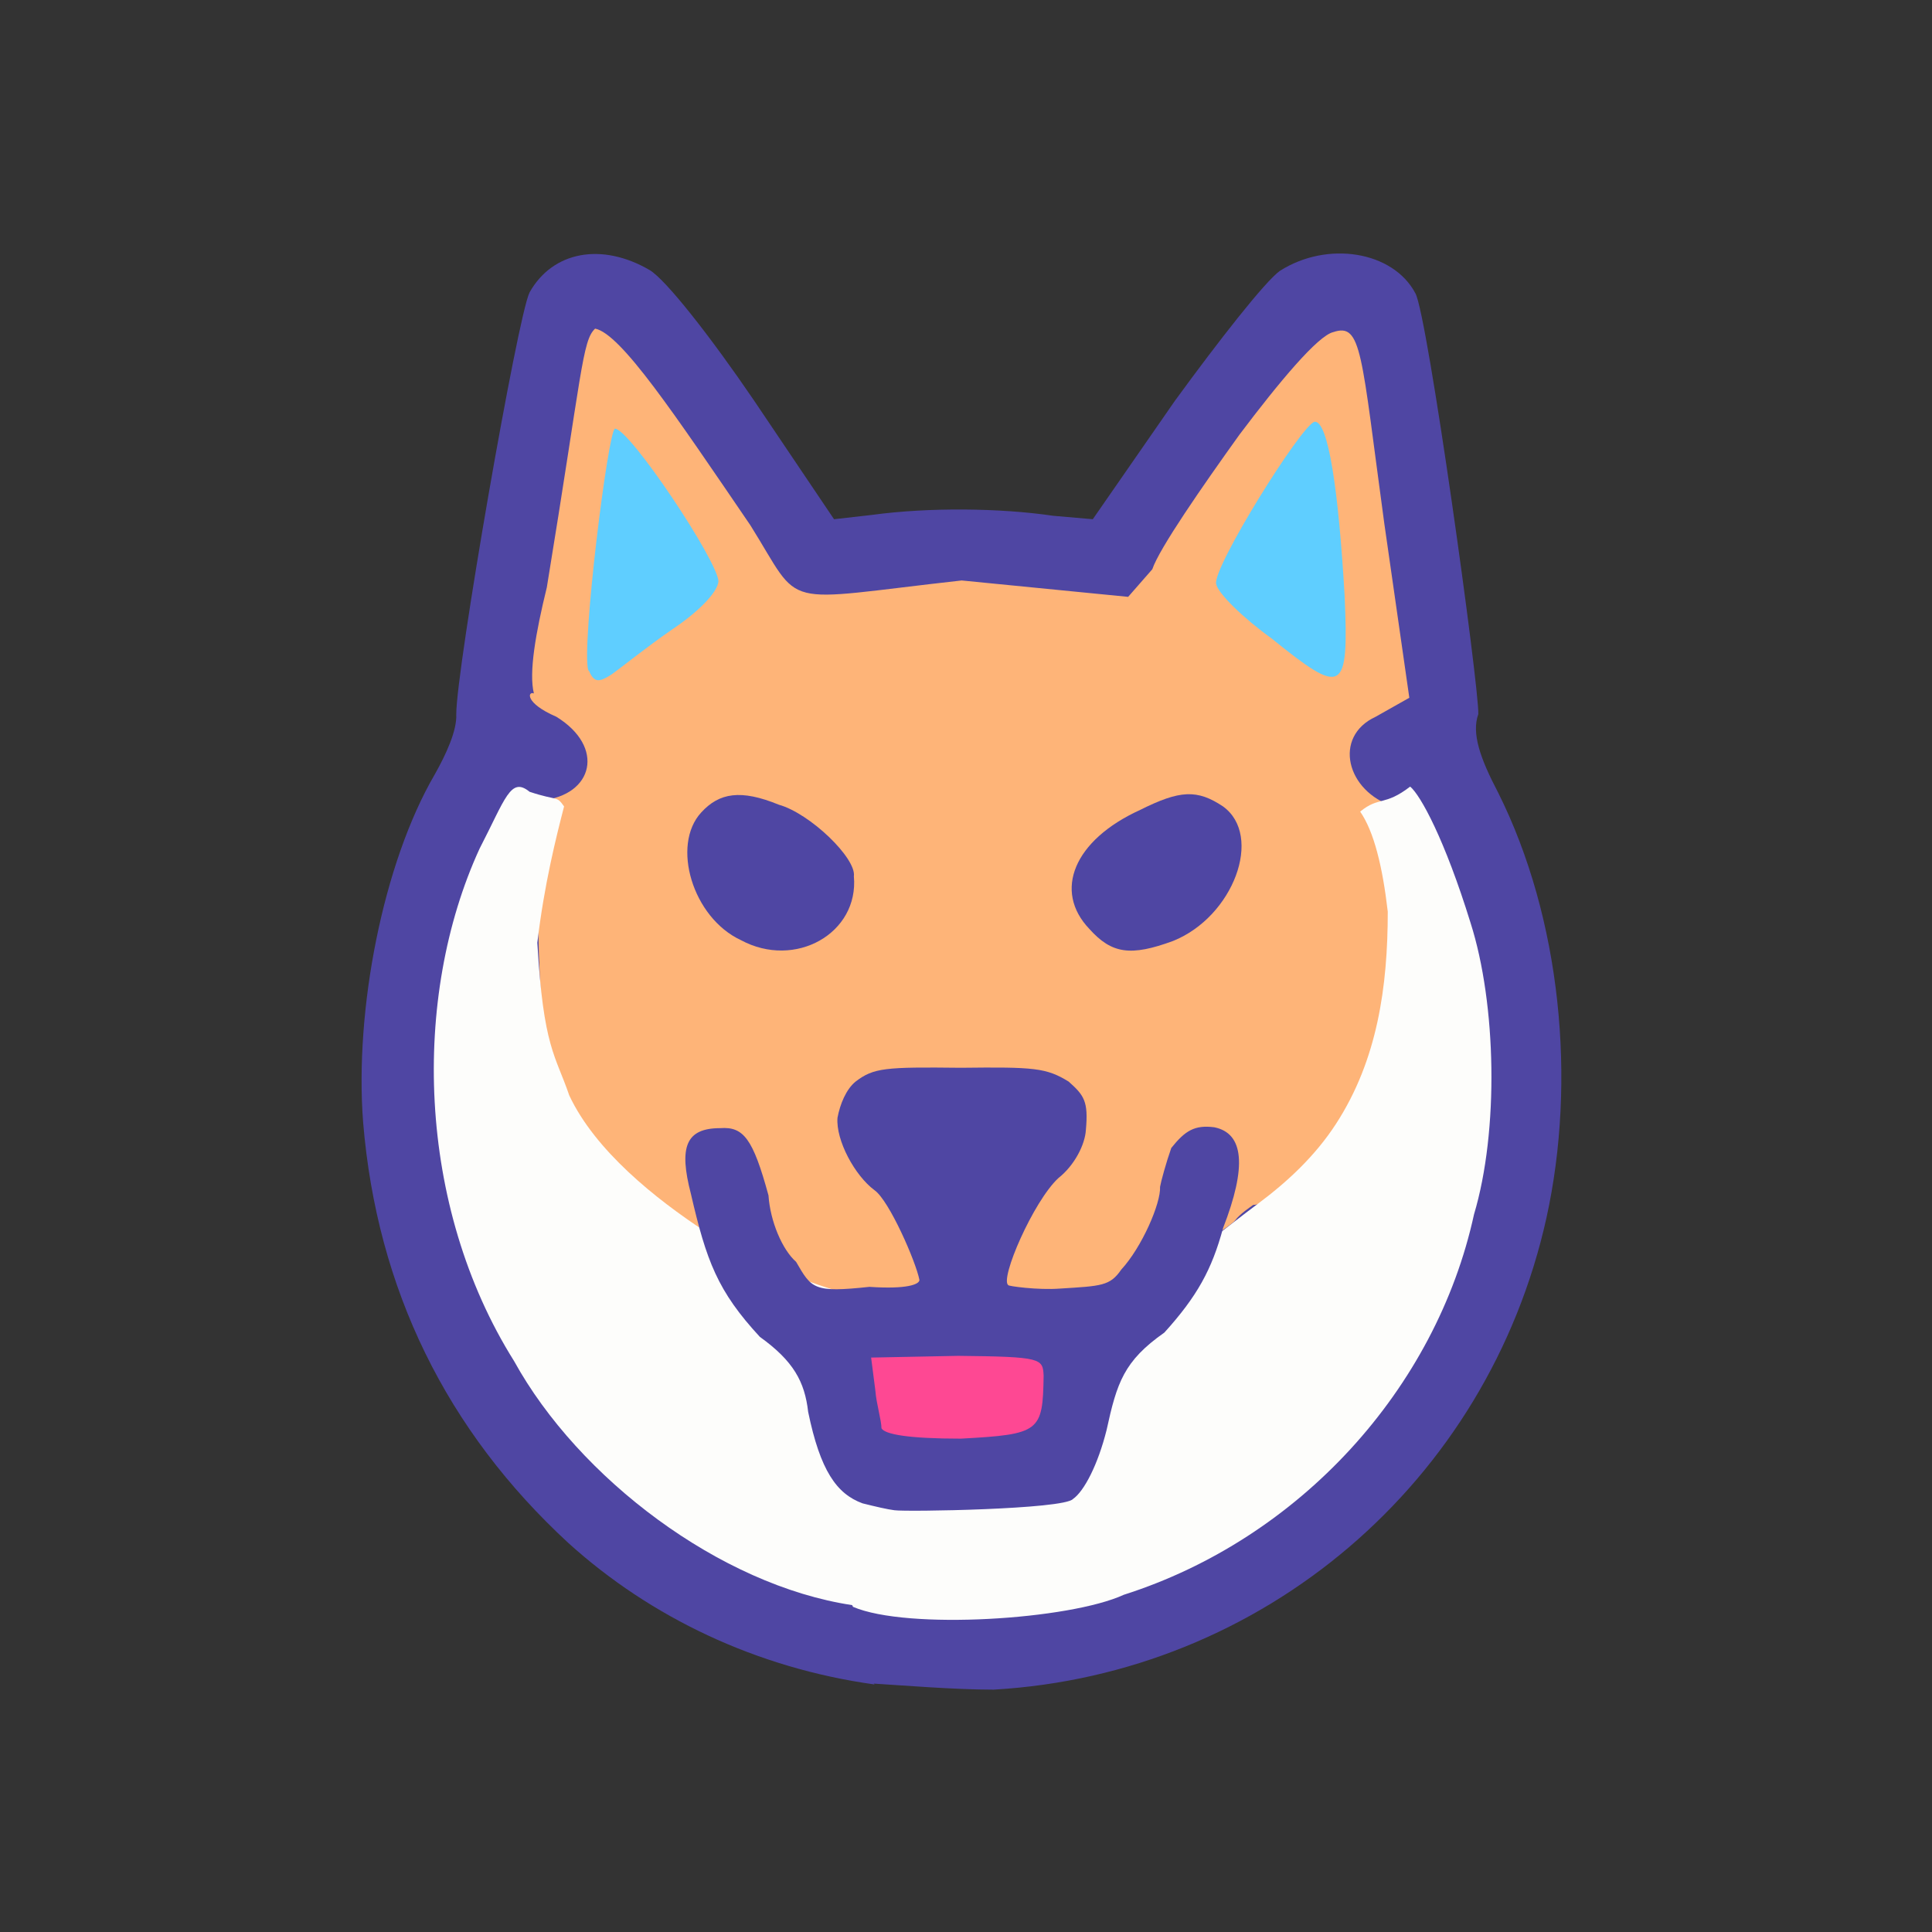 <?xml version="1.0" encoding="UTF-8"?>
<svg xmlns="http://www.w3.org/2000/svg" version="1.1" viewBox="0 0 224 224">
  <rect x="0" y="0" width="224" height="224" fill="#333333" stroke="none"/>
  <defs>
    <style>
      .cls-1 {
        fill: #feb478;
      }

      .cls-2 {
        fill: #4f46a3;
      }

      .cls-3 {
        fill: #fe4893;
      }

      .cls-4 {
        fill: #fdfdfb;
        isolation: isolate;
        opacity: 1;
      }

      .cls-5 {
        fill: #5fceff;
      }
    </style>
  </defs>
  <!-- Generator: Adobe Illustrator 28.6.0, SVG Export Plug-In . SVG Version: 1.2.0 Build 709)  -->
  <g>
    <g id="_图层_1" data-name="图层_1">
      <g>
        <path class="cls-2" d="M101.4,195.3c-13.7-1.9-26-7.8-35.5-16.4-14.1-13-22.2-29.4-23.8-48.8-1-13,2.3-30,8.3-40.3,1.3-2.3,2.6-5.1,2.5-7,0-5.2,7.1-46.1,8.5-48.9,2.7-4.8,8.4-5.8,13.9-2.6,1.9,1.1,7.2,7.9,12.1,15.1l9.3,13.8,4.4-.5c6.6-.9,14.9-.8,21,.1l4.6.4,9.5-13.7c5.1-7,10.5-13.9,12.2-15.1,5.5-3.5,13.1-2.3,15.7,2.6,1.4,2.4,7.4,45.6,7.3,48.8-.8,2.2.2,5.1,2.3,9.1,7.3,14.6,9.1,33.4,5.6,49.3-6.8,30.7-32.9,52.9-64.1,54.7-4.6,0-10.6-.5-13.9-.7"/>
        <path class="cls-1" d="M86.3,145.7c-4.6-2.6-8.6-4.6-9.1-4.8.2,0-2.6-2.9-6-5.6-7-7.6-8.5-11.4-8.8-28l-1.3-12.6,1.7-1.9c6-.6,7.4-6.2,1.7-9.7-3.7-1.6-3.3-3-2.6-2.7-.6-2.4.2-7,1.5-12.3,4.1-25,4.1-28.6,5.6-30,3,.6,9.2,9.9,18,22.8,6.2,9.9,2.9,8.8,24.5,6.4l19.3,1.9,2.8-3.2c.8-2.4,5.8-9.6,10.1-15.6,4.6-6.1,9.1-11.5,10.9-11.9,3.3-1.1,3.2,2.4,5.9,22.2l2.9,20.2-3.9,2.2c-5,2.3-3.4,8.7,2.1,10.4.9-.1,1,.5,2.3,7.3-.6,13.6-3.2,20.5-6,25.3-2.4,5.5-10.3,13.7-12.6,13.6-.4.3-1.5,1-2.1,1.8-.6.7-4.1,2.9-7.8,4.9l-6.7,5.2h-33.9c0,.1-8.3-6-8.3-6"/>
        <path class="cls-5" d="M147.4,74c-3.2-2.3-6.2-5.2-6.4-6.3-.4-1.9,9.8-18.3,11.4-18.8,1.6-.2,2.8,8,3.5,20.2.5,11.4-.2,11.6-8.5,4.9"/>
        <path class="cls-5" d="M68.2,77.7c-.8-2.8,2.3-27.8,3.1-28,1.7,0,11.9,15.3,12,17.7-.1,1.3-2.4,3.6-5.4,5.6-2.9,2-6,4.5-7,5.2-1.4.9-2,1-2.6-.4"/>
        <path class="cls-2" d="M85.9,109c-5.6-2.6-8.1-11-4.6-14.8,2.1-2.3,4.6-2.7,9-.9,3.6,1,9,6.2,8.7,8.3.6,6.6-6.8,10.8-13.1,7.4"/>
        <path class="cls-2" d="M126.3,107.7c-4.2-4.4-1.8-10.3,5.9-13.8,4.6-2.3,6.6-2.4,9.6-.4,4.7,3.4,1.2,12.8-5.8,15.6-4.9,1.8-7.1,1.5-9.7-1.4"/>
        <path class="cls-4" d="M98.8,186.1c-15.3-2.3-31.7-14.7-39.2-28.3-11.3-18-11.9-42.2-4-59.4,3-5.8,3.6-8.4,5.8-6.6,3.3,1.1,3.1.4,4,1.7-.9,3.5-2.3,9-3.1,15.8.7,12.2,2.1,13,3.7,17.7,3,6.4,10,12,15.8,15.8s16.3,8.1,25.4,9c5.4.5,10.9.8,16.4.1,9.1-1.2,15.2-7.1,22.2-12.3,3.5-2.6,6.7-5.6,9.1-9.3,4.8-7.4,6-15.9,6-24.6-.6-5.2-1.6-9.3-3.2-11.6,2.2-1.8,2.8-.6,5.8-2.9,1.2,1,4,6.1,7,15.8,3,9.4,3.3,24.1.4,33.8-4.4,20.2-20.2,37.6-40.6,44.1-6.3,2.9-25.1,4.1-31.4,1.4"/>
        <path class="cls-2" d="M103.7,175.1c-.8-.1-2.1-.4-3.7-.8-3-1.1-4.9-3.8-6.3-10.6-.4-3.5-1.7-5.9-5.6-8.7-4.9-5.3-6.2-8.8-8-16.6-1.4-5.4-.6-7.6,3.4-7.6,2.7-.2,3.8,1.2,5.6,7.8.2,3,1.6,6.3,3.2,7.7,1.8,3.1,2,3.6,8.5,2.9,4.4.3,5.8-.3,5.8-.8-.4-2.1-3.5-9.2-5.2-10.4-2.3-1.7-4.5-5.8-4.3-8.4.3-1.6,1-3.3,2.1-4.2,2.1-1.6,3.4-1.7,12.2-1.6,8.5-.1,9.9,0,12.5,1.6,1.8,1.6,2.3,2.3,2,5.6-.1,1.7-1.3,4.1-3.2,5.6-2.9,2.7-6.8,11.7-5.8,12.4-.1.1,3.4.6,6,.4,4.8-.3,5.8-.3,7.1-2.2,2.4-2.6,4.6-7.7,4.5-9.6.1-.6.7-2.8,1.3-4.5,1.6-2,2.7-2.7,5-2.4,3.4.7,3.8,4.5,1,11.7-1.3,4.8-3,7.9-6.8,12.1-4.7,3.3-5.5,5.8-6.7,11.3-1,4-2.6,7.1-3.9,8-1.1,1.2-19.3,1.5-20.7,1.3"/>
        <path class="cls-3" d="M102.2,165.6c0-.9-.6-2.9-.7-4.3l-.5-3.9,10.1-.2c9.7.1,9.8.3,9.9,2.3-.1,6.5-.4,6.8-9.6,7.3-6.1,0-8.8-.5-9.2-1.2"/>
      </g>
    </g>
  </g>
</svg>